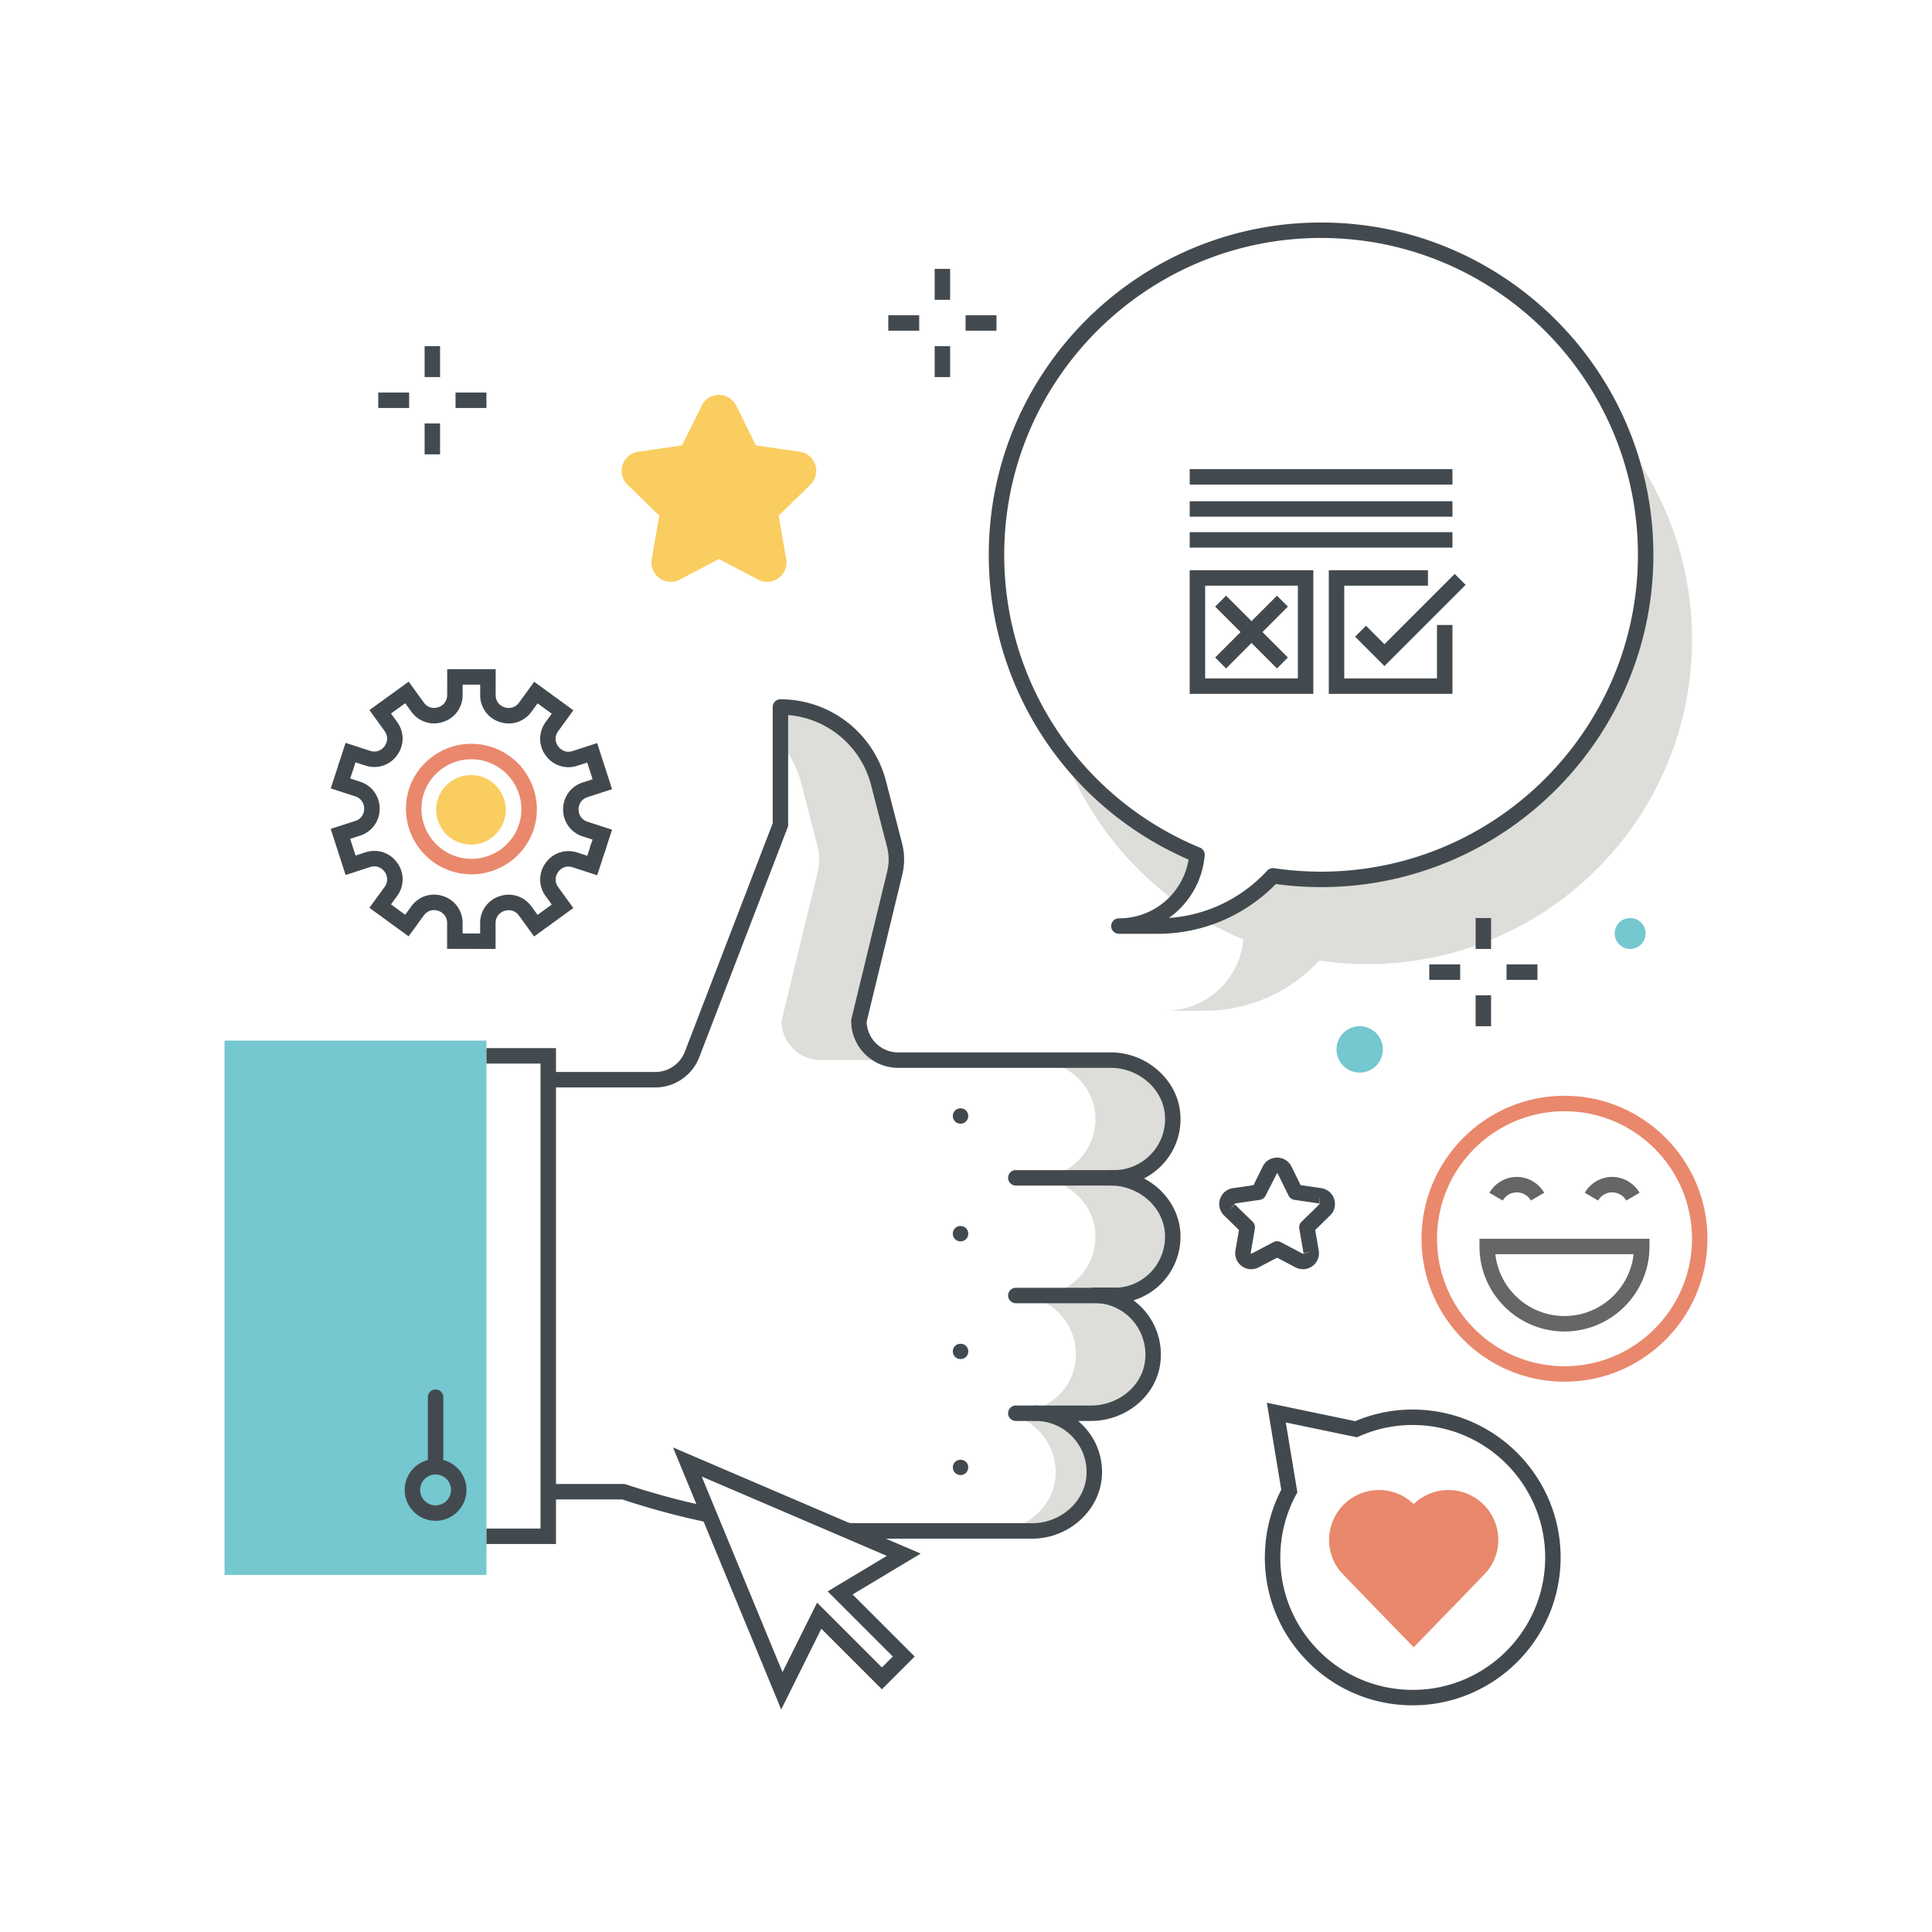 <?xml version="1.0" encoding="utf-8"?><svg xmlns="http://www.w3.org/2000/svg" width="250" height="250" viewBox="0 0 250 250"><g fill="none" fill-rule="evenodd"><path fill="#DDDED9" d="M137.493 97.174c2.874 7.858 8.029 14.613 14.663 19.473a10.116 10.116 0 0 0 2.736-6.039 42.14 42.14 0 0 1-17.399-13.434m72.913-39.798a41.922 41.922 0 0 1 2.54 14.417c0 23.195-18.804 42-42 42-2.116 0-4.194-.161-6.226-.463a20.304 20.304 0 0 1-9.034 5.641 41.814 41.814 0 0 0 5.205 2.598c-.471 5.171-4.813 9.223-10.107 9.223h5.077c5.876 0 11.154-2.509 14.858-6.501 2.032.302 4.11.463 6.226.463 23.195 0 42-18.804 42-42a41.813 41.813 0 0 0-8.539-25.378M105.75 109.364a7.408 7.408 0 0 1 .026 3.597l-4.643 19.141a5.078 5.078 0 0 0 5.077 5.077h10.006a5.077 5.077 0 0 1-5.077-5.077l4.643-19.141a7.408 7.408 0 0 0-.026-3.597l-2.078-8.046a13.108 13.108 0 0 0-12.692-9.832v4.655a13.07 13.07 0 0 1 2.686 5.177l2.078 8.046m37.959 43.046h.434a7.616 7.616 0 0 0 7.604-8.025c-.215-4.118-3.912-7.206-8.035-7.206h-10.006c4.123 0 7.82 3.088 8.035 7.206a7.616 7.616 0 0 1-7.604 8.025h-.434c4.123 0 7.82 3.088 8.035 7.206a7.616 7.616 0 0 1-6.852 7.988c-.247.024-3.038 0-3.292 0 4.663 0 8.347 4.234 7.491 9.049-.647 3.634-4.042 6.123-7.724 6.21v.39a7.615 7.615 0 0 1 5.226 7.643c-.215 4.118-3.912 7.206-8.035 7.206h5.003c4.123 0 7.82-3.088 8.035-7.206a7.616 7.616 0 0 0-7.604-8.025h7.183c3.758.001 7.263-2.518 7.922-6.218.856-4.815-2.828-9.049-7.491-9.049.254 0 3.044.024 3.292 0a7.616 7.616 0 0 0 6.852-7.988c-.215-4.118-3.912-7.206-8.035-7.206"/><path fill="#434A4F" d="M144.143 153.41h-12.696a1 1 0 0 1 0-2h12.696a1 1 0 1 1 0 2m-.003 15.231h-12.693a1 1 0 0 1 0-2h12.693a1 1 0 1 1 0 2m-10.154 15.231h-2.539a1 1 0 0 1 0-2h2.539a1 1 0 1 1 0 2m-9.692-38.47c-.26 0-.519-.1-.71-.29-.179-.19-.29-.44-.29-.71 0-.26.111-.52.29-.7.37-.38 1.05-.38 1.42 0 .181.18.29.44.29.7 0 .27-.109.52-.29.71-.189.19-.45.29-.71.29m0 15.23c-.26 0-.519-.1-.71-.29-.179-.18-.29-.44-.29-.71 0-.26.111-.52.29-.7.37-.38 1.05-.38 1.42 0a1.004 1.004 0 0 1 0 1.41c-.189.19-.45.29-.71.29m0 15.23c-.26 0-.519-.1-.71-.29-.179-.18-.29-.44-.29-.71 0-.13.03-.26.08-.38s.12-.23.21-.32c.37-.37 1.05-.37 1.42 0 .09.09.16.2.21.32.05.12.08.25.08.38 0 .27-.109.53-.29.71-.189.19-.45.29-.71.29"/><path fill="#75C7D0" d="M29.055 203.791h33.889v-69.137H29.055z"/><path fill="#434A4F" d="M153.946 62.708h34v-2h-34zM153.946 66.858h34v-2h-34zM124.294 190.872c-.26 0-.519-.1-.71-.29-.179-.18-.29-.44-.29-.71 0-.26.111-.52.29-.7.37-.37 1.05-.38 1.42 0 .181.18.29.44.29.7 0 .27-.109.52-.29.71-.189.19-.45.29-.71.29m-67.929-.078c-1.102 0-2 .897-2 2s.898 2 2 2c1.103 0 2-.897 2-2s-.897-2-2-2zm0 6c-2.206 0-4-1.794-4-4s1.794-4 4-4c2.207 0 4 1.794 4 4s-1.793 4-4 4z"/><path fill="#434A4F" d="M56.364 190.5a1 1 0 0 1-1-1v-8.706a1 1 0 0 1 2 0v8.706a1 1 0 0 1-1 1M170.946 30.792c-22.608 0-41 18.393-41 41 0 16.648 9.942 31.521 25.329 37.893a1 1 0 0 1 .613 1.014 11.101 11.101 0 0 1-4.628 8.083c4.872-.345 9.35-2.491 12.727-6.132.225-.241.555-.357.879-.309 2.017.3 4.062.451 6.08.451 22.607 0 41-18.392 41-41 0-22.607-18.393-41-41-41zm-21.083 90.039h-5.078a1 1 0 0 1 0-2 9.098 9.098 0 0 0 9.018-7.598c-15.734-6.84-25.857-22.237-25.857-39.441 0-23.71 19.29-43 43-43 23.709 0 43 19.29 43 43 0 23.711-19.291 43-43 43-1.944 0-3.912-.134-5.857-.399-3.997 4.098-9.516 6.438-15.226 6.438z"/><path fill="#434A4F" d="M153.946 70.861h34v-2h-34zM179.146 86.185l-3.8-3.799 1.414-1.414 2.386 2.385 9.092-9.092 1.415 1.414-10.507 10.506M165.238 86.494l-8-8 1.415-1.414 8 8-1.415 1.414"/><path fill="#434A4F" d="M158.653 86.494l-1.415-1.414 8-8 1.415 1.414-8 8"/><path fill="#434A4F" d="M155.945 87.787h12v-12h-12v12zm-2 2h16v-16h-16v16zM187.945 89.787h-16v-16h12.833v2h-10.833v12h12v-6.916h2v8.916"/><path fill="#42494E" d="M166.381 184.068l1.498 9.042-.162.301a16.97 16.97 0 0 0-2.031 7.455 17.018 17.018 0 0 0 4.544 12.302 17.024 17.024 0 0 0 11.913 5.487c9.449.377 17.421-7.015 17.789-16.457.366-9.441-7.016-17.422-16.457-17.789a17 17 0 0 0-7.59 1.446l-.293.13-9.211-1.917zm16.438 36.6c-.25 0-.502-.005-.754-.015a19.003 19.003 0 0 1-13.303-6.127 19 19 0 0 1-5.074-13.738c.11-2.827.819-5.523 2.107-8.02l-1.865-11.252 11.444 2.381a18.896 18.896 0 0 1 8.179-1.486c10.543.41 18.787 9.321 18.377 19.865-.401 10.291-8.901 18.391-19.111 18.392z"/><path fill="#E9886C" d="M191.679 202.676a5.43 5.43 0 0 0 1.201-3.411 5.458 5.458 0 0 0-9.949-3.097 5.458 5.458 0 0 0-9.95 3.097 5.43 5.43 0 0 0 1.201 3.411l.008.011c.202.251 8.741 9.033 8.741 9.033s8.538-8.782 8.74-9.033l.008-.011"/><path fill="#E9886C" d="M178.439 194.807c-2.458 0-4.458 2-4.458 4.458 0 1.023.339 1.985.981 2.785.255.289 4.666 4.837 7.969 8.236 3.263-3.358 7.607-7.838 7.969-8.235l-.001-.001c.642-.8.981-1.762.981-2.785 0-2.458-2-4.458-4.458-4.458a4.459 4.459 0 0 0-3.668 1.929l-.823 1.191-.822-1.191a4.464 4.464 0 0 0-3.67-1.929zm4.492 18.348l-.717-.738c-3.201-3.292-8.601-8.853-8.803-9.102a6.493 6.493 0 0 1-1.43-4.05 6.465 6.465 0 0 1 6.458-6.458 6.46 6.46 0 0 1 4.492 1.821 6.452 6.452 0 0 1 4.491-1.821 6.465 6.465 0 0 1 6.458 6.458 6.474 6.474 0 0 1-1.421 4.037l-.002-.001c-.441.502-5.678 5.895-8.809 9.116l-.717.738z"/><path fill="#FACD60" d="M94.826 52.717l2.652 5.373 5.929.861c1.64.239 2.295 2.255 1.108 3.412l-4.29 4.181 1.013 5.905c.28 1.634-1.435 2.88-2.902 2.109l-5.303-2.788-5.303 2.788c-1.467.771-3.182-.475-2.902-2.109l1.013-5.905-4.29-4.181c-1.187-1.157-.532-3.173 1.108-3.412l5.929-.861 2.652-5.373c.733-1.486 2.853-1.486 3.586 0"/><path fill="#FACD60" d="M93.033 52.102c-.584 0-1.086.313-1.345.837l-2.768 5.608-6.188.899a1.473 1.473 0 0 0-1.212 1.021c-.18.555-.038 1.13.38 1.538l4.478 4.365-1.056 6.164a1.472 1.472 0 0 0 .596 1.467 1.469 1.469 0 0 0 1.579.114l5.536-2.91 5.536 2.91c.516.272 1.107.23 1.579-.114.472-.343.695-.892.596-1.467l-1.056-6.164 4.479-4.365c.417-.408.56-.983.379-1.538a1.474 1.474 0 0 0-1.212-1.021l-6.188-.899-2.768-5.608a1.473 1.473 0 0 0-1.345-.837zM86.797 75.29a2.496 2.496 0 0 1-1.467-.48 2.485 2.485 0 0 1-.995-2.445l.969-5.646-4.102-3.998a2.484 2.484 0 0 1-.632-2.563 2.483 2.483 0 0 1 2.017-1.702l5.669-.823 2.535-5.137a2.484 2.484 0 0 1 2.242-1.394c.958 0 1.818.534 2.242 1.394l2.535 5.137 5.669.823c.948.138 1.721.79 2.018 1.702a2.485 2.485 0 0 1-.633 2.563l-4.102 3.998.969 5.646a2.485 2.485 0 0 1-.995 2.445 2.484 2.484 0 0 1-2.632.19l-5.071-2.665L87.962 75a2.5 2.5 0 0 1-1.165.29z"/><path fill="#E9886C" d="M202.445 143.792c-9.098 0-16.5 7.402-16.5 16.5 0 9.098 7.402 16.5 16.5 16.5 9.097 0 16.5-7.402 16.5-16.5 0-9.098-7.403-16.5-16.5-16.5zm0 35c-10.202 0-18.5-8.299-18.5-18.5s8.298-18.5 18.5-18.5c10.201 0 18.5 8.299 18.5 18.5s-8.299 18.5-18.5 18.5z"/><path fill="#656665" d="M198.09 155.351a2.089 2.089 0 0 0-1.816-1.059 2.09 2.09 0 0 0-1.817 1.059l-1.728-1.006a4.123 4.123 0 0 1 3.545-2.053c1.449 0 2.807.787 3.545 2.053l-1.729 1.006m12.342.001a2.092 2.092 0 0 0-1.818-1.06c-.751 0-1.43.396-1.816 1.059l-1.728-1.006a4.122 4.122 0 0 1 3.544-2.053c1.45 0 2.808.787 3.546 2.052l-1.728 1.008m-16.933 6.94c.499 4.494 4.32 8 8.945 8s8.445-3.506 8.944-8h-17.889zm8.945 10c-6.066 0-11-4.935-11-11v-1h22v1c0 6.065-4.935 11-11 11z"/><path fill="#42494E" d="M78.249 110.276l-1.902-.62.33-1.01-1.275-.416a3.615 3.615 0 0 1-2.533-3.493 3.614 3.614 0 0 1 2.54-3.488l1.275-.413-.699-2.162-1.277.413c-1.542.501-3.151-.026-4.101-1.336a3.615 3.615 0 0 1 .004-4.315l.789-1.084-1.837-1.338-.789 1.085c-.955 1.31-2.566 1.829-4.106 1.329a3.615 3.615 0 0 1-2.531-3.493l.001-1.341-2.272-.003-.002 1.342a3.614 3.614 0 0 1-2.539 3.487 3.61 3.61 0 0 1-4.101-1.337l-.788-1.085-1.839 1.333.787 1.086a3.615 3.615 0 0 1-.004 4.314c-.953 1.309-2.562 1.833-4.104 1.33L46 98.645l-.329 1.01-1.902-.62.95-2.912 3.176 1.036c.856.277 1.523-.131 1.868-.605.346-.474.527-1.239.002-1.963l-1.961-2.705 5.077-3.681 1.962 2.704c.525.726 1.31.789 1.866.609.558-.181 1.154-.693 1.155-1.587l.004-3.342 6.272.007-.003 3.341c-.001.894.595 1.408 1.152 1.589.558.182 1.341.12 1.868-.605l1.966-2.701 5.072 3.692-1.967 2.701c-.527.723-.347 1.489-.002 1.963.343.475 1.012.884 1.867.609l3.179-1.029 1.931 5.966-3.177 1.029c-.852.276-1.157 1.001-1.157 1.588-.001.587.302 1.312 1.153 1.59l3.176 1.035-.949 2.912"/><path fill="#E9886C" d="M69.045 107.353l-1.902-.621a6.428 6.428 0 0 0-.384-4.941 6.432 6.432 0 0 0-3.765-3.223 6.48 6.48 0 0 0-8.165 4.15l-1.902-.62c1.449-4.443 6.24-6.883 10.686-5.432a8.419 8.419 0 0 1 4.929 4.218 8.422 8.422 0 0 1 .503 6.469"/><path fill="#E9886C" d="M61.018 113.137a8.49 8.49 0 0 1-2.637-.422c-4.443-1.449-6.879-6.243-5.432-10.686l1.903.62a6.484 6.484 0 0 0 4.149 8.164c3.393 1.107 7.058-.753 8.164-4.149l1.903.62a8.427 8.427 0 0 1-4.219 4.929 8.436 8.436 0 0 1-3.831.924"/><path fill="#42494E" d="M64.126 122.792l-6.272-.006.003-3.341c.001-.895-.595-1.408-1.153-1.59-.554-.18-1.34-.118-1.867.605l-1.967 2.701-5.071-3.692 1.968-2.701c.526-.723.347-1.488.002-1.963-.345-.475-1.013-.885-1.867-.609l-3.179 1.029-1.932-5.967 3.18-1.029c.85-.275 1.154-1 1.155-1.587 0-.586-.302-1.312-1.152-1.59l-3.177-1.035 1.067-3.271 1.902.62-.447 1.369 1.274.416a3.614 3.614 0 0 1 2.533 3.494 3.616 3.616 0 0 1-2.54 3.487l-1.275.413.699 2.162 1.276-.414a3.613 3.613 0 0 1 4.102 1.338 3.615 3.615 0 0 1-.004 4.314l-.79 1.084 1.837 1.338.789-1.084c.954-1.311 2.567-1.833 4.104-1.329a3.615 3.615 0 0 1 2.533 3.493l-.001 1.341 2.272.003.001-1.342a3.616 3.616 0 0 1 2.54-3.488 3.613 3.613 0 0 1 4.102 1.338l.787 1.086 1.84-1.334-.787-1.086a3.612 3.612 0 0 1 .004-4.314 3.615 3.615 0 0 1 4.104-1.329l1.275.416.495-1.516 1.902.62-1.115 3.418-3.177-1.036c-.85-.278-1.523.13-1.867.605-.346.474-.528 1.238-.002 1.963l1.961 2.705-5.078 3.681-1.961-2.705c-.525-.724-1.31-.79-1.867-.609-.558.181-1.155.693-1.156 1.587l-.003 3.341"/><path fill="#FACD60" d="M64.943 104.791a4 4 0 1 1-8 0 4 4 0 0 1 8 0"/><path fill="#FACD60" d="M60.944 101.291c-1.93 0-3.5 1.57-3.5 3.5s1.57 3.5 3.5 3.5c1.929 0 3.5-1.57 3.5-3.5s-1.571-3.5-3.5-3.5zm0 8a4.505 4.505 0 0 1-4.5-4.5c0-2.481 2.018-4.5 4.5-4.5 2.481 0 4.5 2.019 4.5 4.5s-2.019 4.5-4.5 4.5z"/><path fill="#434A4F" d="M54.945 48.792h2v-4h-2zM54.945 58.792h2v-4h-2zM58.945 52.792h4v-2h-4zM48.945 52.792h4v-2h-4zM91.298 194.883a98.179 98.179 0 0 1-10.304-2.806 1.001 1.001 0 0 0-.316-.052h-9.153v2h8.991a99.855 99.855 0 0 0 11.712 3.109l-.93-2.251m61.445-35.32c-.159-3.024-2.044-5.669-4.706-7.076a8.682 8.682 0 0 0 2.357-1.763 8.55 8.55 0 0 0 2.352-6.391c-.236-4.497-4.288-8.154-9.034-8.154h-27.496a4.08 4.08 0 0 1-4.074-3.964l4.612-19.018a8.42 8.42 0 0 0-.03-4.083l-2.078-8.046a14.106 14.106 0 0 0-13.66-10.582 1 1 0 0 0-1 1v15.046l-11.373 29.571a4.1 4.1 0 0 1-3.805 2.613H71.525v2h13.283a6.115 6.115 0 0 0 5.672-3.896l11.439-29.744a.998.998 0 0 0 .067-.359v-14.19a12.11 12.11 0 0 1 10.724 9.041l2.078 8.047a6.43 6.43 0 0 1 .023 3.11l-4.643 19.141a1.036 1.036 0 0 0-.028.236 6.083 6.083 0 0 0 6.076 6.077h27.496c3.699 0 6.856 2.807 7.036 6.258a6.567 6.567 0 0 1-1.805 4.91 6.558 6.558 0 0 1-4.8 2.063h-.434a1 1 0 1 0 0 2c3.699 0 6.856 2.807 7.036 6.258.187 3.546-2.427 6.595-5.934 6.939-.245.016-2.158.004-2.788-.001l-.328-.002c-.583-.013-1.095.417-1.095 1a1 1 0 0 0 1 1h.073a6.592 6.592 0 0 1 4.986 2.374 6.708 6.708 0 0 1 1.448 5.5c-.548 3.075-3.531 5.394-6.938 5.394h-7.183a1 1 0 1 0 0 2c1.833 0 3.538.732 4.799 2.062a6.564 6.564 0 0 1 1.806 4.91c-.18 3.451-3.336 6.259-7.036 6.259h-21.592a97.86 97.86 0 0 1-4.849-.134l4.978 2.134h21.463c4.747 0 8.799-3.658 9.034-8.154a8.55 8.55 0 0 0-2.352-6.391 8.857 8.857 0 0 0-.729-.686h1.661c4.362 0 8.192-3.028 8.906-7.044a8.704 8.704 0 0 0-1.882-7.135 8.704 8.704 0 0 0-1.523-1.428 8.608 8.608 0 0 0 6.073-8.702"/><path fill="#434A4F" d="M90.805 191.067l10.451 25.309 4.473-8.995 8.387 8.387 1.414-1.414-8.43-8.431 7.653-4.592-23.948-10.264zm10.283 30.141l-14.004-33.911 32.052 13.736-8.812 5.287 8.035 8.034-4.243 4.242-7.835-7.834-5.193 10.446z"/><path fill="#75C7D0" d="M178.945 135.792a3 3 0 1 1-6 0 3 3 0 0 1 6 0m34-15a2 2 0 1 1-4 0 2 2 0 0 1 4 0"/><path fill="#434A4F" d="M190.945 122.792h2v-4h-2zM190.945 132.792h2v-4h-2zM194.945 126.792h4v-2h-4zM184.945 126.792h4v-2h-4zM120.945 38.792h2v-4h-2zM120.945 48.792h2v-4h-2zM124.945 42.792h4v-2h-4zM114.945 42.792h4v-2h-4zM165.254 160.614a1 1 0 0 1 .466.115l2.846 1.496 1.091-.246-.985.169-.544-3.169a1 1 0 0 1 .287-.885l2.303-2.244.103-1.115-.143.99-3.182-.462a1 1 0 0 1-.753-.547l-1.422-2.883c-.009-.018-.021-.041-.067-.041l-1.488 2.924a1 1 0 0 1-.753.547l-3.182.462-.738.841.698-.716 2.302 2.244a1 1 0 0 1 .287.885l-.543 3.169.106.077 2.845-1.496a1 1 0 0 1 .466-.115zm-3.347 3.622c-.427 0-.853-.134-1.216-.398a2.061 2.061 0 0 1-.825-2.028l.455-2.651-1.926-1.876a2.062 2.062 0 0 1-.525-2.126 2.06 2.06 0 0 1 1.674-1.411l2.661-.387 1.191-2.411a2.058 2.058 0 0 1 1.858-1.156c.796 0 1.508.443 1.859 1.156l1.191 2.411 2.661.387a2.06 2.06 0 0 1 1.674 1.411 2.06 2.06 0 0 1-.525 2.125l-1.926 1.877.455 2.651a2.06 2.06 0 0 1-.824 2.027 2.063 2.063 0 0 1-2.184.159l-2.381-1.252-2.38 1.252c-.306.16-.637.24-.967.24zM71.945 199.792h-9.001v-2h7.001v-60.167h-7.001v-2h9.001v64.167"/></g></svg>